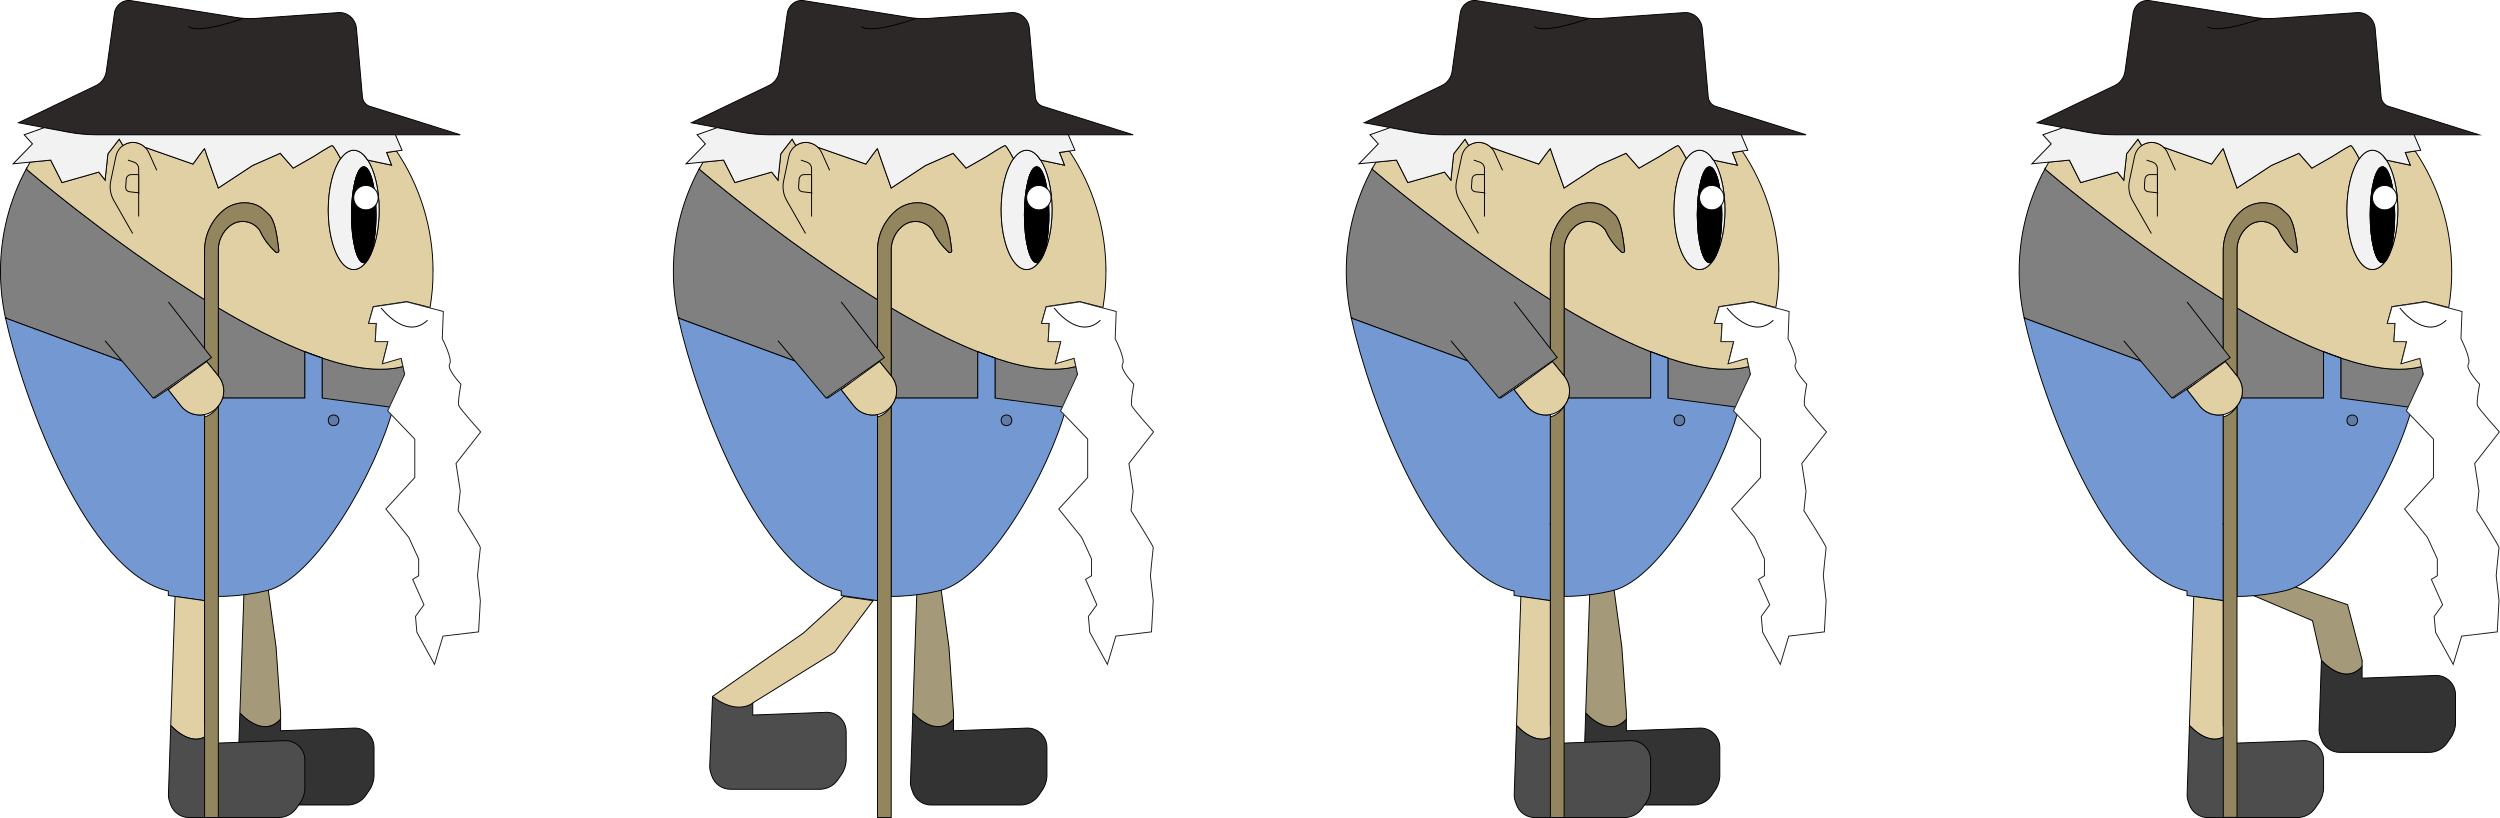 <?xml version="1.0" encoding="UTF-8"?>
<svg id="Calque_2" xmlns="http://www.w3.org/2000/svg" viewBox="0 0 2600.7 851">
  <defs>
    <style>
      .cls-1 {
        fill: #93855d;
      }

      .cls-1, .cls-2, .cls-3, .cls-4, .cls-5, .cls-6, .cls-7, .cls-8, .cls-9, .cls-10, .cls-11, .cls-12, .cls-13, .cls-14 {
        stroke-miterlimit: 10;
      }

      .cls-1, .cls-2, .cls-3, .cls-4, .cls-5, .cls-6, .cls-7, .cls-8, .cls-9, .cls-10, .cls-12, .cls-13, .cls-14 {
        stroke: #000;
      }

      .cls-2 {
        fill: none;
      }

      .cls-3 {
        fill: gray;
      }

      .cls-4 {
        fill: #333;
      }

      .cls-5, .cls-11 {
        fill: #fff;
      }

      .cls-6 {
        fill: #a49a79;
      }

      .cls-7 {
        fill: #2d2828;
      }

      .cls-9 {
        fill: #7498d1;
      }

      .cls-10 {
        fill: #e0d0a3;
      }

      .cls-11 {
        stroke: #1d1d1b;
      }

      .cls-12 {
        fill: #f2f2f2;
      }

      .cls-13 {
        fill: #607ba6;
      }

      .cls-14 {
        fill: #4d4d4d;
      }
    </style>
  </defs>
  <g id="personnages">
    <g id="berger">
      <g id="berger_évolué_marche">
        <g>
          <g>
            <path class="cls-3" d="M335.12,414.1v-41.66c8.2,2.77,16.24,5.1,24,6.92,1.28.3,2.57.61,3.85.88,1.82.41,3.65.78,5.44,1.11,1.22.2,2.46.44,3.68.64,1.49.24,2.97.47,4.42.68,1.49.2,2.94.41,4.39.57,10.03,1.11,19.51,1.18,28.26,0,.81-.1,1.65-.24,2.46-.37,1.15-.17,2.26-.37,3.38-.64.74-.13,1.33-.26,2.07-.46.68-.13,1.54-.35,2.22-.55l1.69,7.8-2.88,9.65c-5.66,15.44-5.03,17.09-10.45,28.48"/>
            <path class="cls-4" d="M389.09,777.5v28.97c0,5.51-1.67,10.89-4.79,15.44l-3.84,5.6c-4.27,6.21-11.32,9.92-18.85,9.92h-92.93c-8.74,0-16.51-5.55-19.34-13.82l-1.08-3.16c-.81-2.35-1.18-4.83-1.09-7.31l2.4-71.64c0,.09,23.69,27.49,42.33,6.46v12.24l76.37-2.77c2.89-.1,5.77.42,8.45,1.53h0c7.49,3.12,12.37,10.43,12.37,18.55Z"/>
            <path class="cls-3" d="M317.15,365.82v48.28h-85.52c.71-2.36,1.08-4.79,1.08-7.26,0-5.44-1.79-10.94-5.5-15.56l-.1-.13v-70.87c15.13,8.98,30.39,17.49,45.48,25.19,3.78,1.92,7.53,3.78,11.28,5.6.34.17.68.34,1.01.51,1.55.74,3.07,1.45,4.63,2.19,3.34,1.59,6.69,3.11,9.99,4.59.37.2.78.37,1.15.51,1.65.74,3.31,1.45,4.93,2.16,2.06.88,4.09,1.76,6.11,2.57,1.82.78,3.65,1.52,5.47,2.23Z"/>
            <path class="cls-3" d="M212.83,311.63v53.45l-38.42-47.54-62.8,37.51-.34.2,17.86,21.1L5.73,330.91v-.1c-3.44-15.6-5.23-31.8-5.23-48.45,0-38.56,9.69-74.85,26.77-106.55.24.17.47.41.81.68,2.19,1.89,6.75,5.74,13.23,11.07,1.15.91,2.33,1.92,3.61,2.97,3.41,2.77,7.23,5.87,11.45,9.28,2.03,1.62,4.15,3.31,6.38,5.1,2.6,2.06,5.33,4.22,8.17,6.45.95.74,1.89,1.49,2.87,2.26,1.59,1.28,3.24,2.57,4.9,3.85,7.93,6.14,16.58,12.8,25.79,19.72,1.45,1.08,2.94,2.19,4.42,3.31,2.97,2.19,6.01,4.46,9.08,6.72,1.86,1.35,3.71,2.73,5.6,4.12,11.72,8.54,24.14,17.35,37,26.2,2.3,1.59,4.63,3.17,6.95,4.76,12.19,8.27,24.78,16.51,37.58,24.54,1.86,1.18,3.71,2.33,5.57,3.48.71.44,1.42.88,2.13,1.32Z"/>
            <path class="cls-9" d="M212.83,431.23v193.64l-30.7-4.39-6.4-.92-.63-.09v-4.62C90.68,595.51,24.36,415.57,5.72,330.9c0,0,5.69,2.1,14.73,5.43.95.37,1.92.72,2.96,1.09.52.2,1.03.4,1.55.57,1.06.4,2.15.8,3.27,1.21,4.48,1.64,9.42,3.48,14.68,5.4.78.29,1.55.57,2.35.86.78.29,1.58.6,2.38.92,1.61.57,3.22,1.18,4.88,1.78,1.64.6,3.3,1.21,4.94,1.81,1.69.66,3.36,1.26,5.08,1.87,1.69.63,3.36,1.29,5.08,1.9,4.25,1.58,8.5,3.13,12.78,4.68,1.67.66,3.33,1.26,5.03,1.87,1.64.63,3.3,1.23,4.97,1.81,1.61.63,3.27,1.23,4.85,1.81.8.29,1.58.6,2.36.86,1.98.75,3.91,1.44,5.8,2.13.95.34,1.9.69,2.81,1.03s1.81.69,2.7,1.01c.72.26,1.41.55,2.1.78,1.38.52,2.73,1.01,4.05,1.49.57.2,1.12.4,1.69.6.55.23,1.09.4,1.64.6,1.06.4,2.1.78,3.1,1.15,1.49.55,2.9,1.06,4.22,1.55.32.11.69.26,1.01.37.09,0,.14.03.2.06l.06.03c.55.2,2.13.78,2.13.78l31.31,36.99.63.78,24.9-16.8-10.89,8.01,13.15,16.86c5.97,7.64,15.62,10.89,24.59,9.05Z"/>
            <path class="cls-10" d="M382.48,166.49l-3.24-4.32c1.11,1.25,2.23,2.7,3.24,4.32Z"/>
            <path class="cls-10" d="M450.51,282.36c0,12.8-1.08,25.29-3.14,37.51l-24.27-6.14-34.77,5.2-4.86,17.22h8.04l-1.15,18.97h13.2l-5.74,22.99,19.55-5.67,1.92,8.78c-.68.2-1.38.37-2.06.51-.74.2-1.49.37-2.23.51-1.11.27-2.23.47-3.38.64-.81.13-1.65.27-2.46.37-8.74,1.18-18.23,1.11-28.26,0-1.45-.17-2.9-.37-4.39-.57-1.45-.2-2.94-.44-4.42-.68-1.22-.2-2.46-.44-3.68-.64-1.79-.34-3.61-.71-5.44-1.11-1.28-.27-2.57-.57-3.85-.88-7.77-1.82-15.8-4.15-24-6.92-5.77-1.96-11.65-4.12-17.62-6.48l-.34-.13c-1.82-.71-3.65-1.45-5.47-2.23-2.03-.81-4.05-1.69-6.11-2.57-1.62-.71-3.27-1.42-4.93-2.16-.37-.14-.78-.3-1.15-.51-3.31-1.49-6.65-3-9.99-4.59-1.55-.74-3.07-1.45-4.63-2.19-.34-.17-.68-.34-1.01-.51-3.75-1.82-7.5-3.68-11.28-5.6-15.09-7.7-30.35-16.21-45.48-25.19v-60.4c0-4.69,1.01-9.22,2.97-13.37,1.89-4.15,4.73-7.9,8.31-10.94,4.15-3.51,9.15-5.23,14.08-5.23,6.48,0,12.86,2.9,17.22,8.47.37.47.71,1.01.95,1.59.2.41.37.81.54,1.15,3.82,7.83,9.22,14.82,15.67,20.7,1.32,1.22,3.41.13,3.21-1.65l-.78-6.08c-1.18-9.49-2.8-20.39-7.06-28.12-.74-1.32-1.76-2.46-2.84-3.48l-4.36-4.05c-3-2.84-6.52-5.1-10.43-6.31-3.34-1.05-6.82-1.55-10.26-1.55-8.04,0-16,2.8-22.42,8.27-12.09,10.43-19.08,25.59-19.08,41.56v50.81c-.71-.44-1.42-.88-2.13-1.32-1.86-1.15-3.71-2.3-5.57-3.48-12.8-8.04-25.39-16.27-37.58-24.54-2.33-1.59-4.66-3.17-6.95-4.76-12.86-8.85-25.29-17.66-37-26.2-1.89-1.38-3.75-2.77-5.6-4.12-3.07-2.26-6.11-4.52-9.08-6.72-1.49-1.11-2.97-2.23-4.42-3.31-9.22-6.92-17.86-13.57-25.79-19.72-1.65-1.32-3.31-2.6-4.9-3.85-.98-.78-1.92-1.52-2.87-2.26-2.84-2.23-5.57-4.39-8.17-6.45-2.23-1.79-4.36-3.48-6.38-5.1-4.22-3.41-8.04-6.52-11.45-9.28-1.28-1.05-2.46-2.06-3.61-2.97-6.48-5.33-11.04-9.18-13.23-11.07-.34-.27-.57-.51-.81-.68.07-.07.1-.13.13-.2.1-.2.24-.41.34-.61.03-.07.03-.1.07-.13,1.15-2.13,2.33-4.19,3.54-6.25l21.37-2.09,11.78,23.36,38.22-10.91,6.55,8.34,2.94-27.31,11.78-15.23,3.92,6.62c2.09-1.49,4.52-2.5,7.16-3,1.25-.24,2.5-.3,3.71-.27h.07c.57,0,1.11.03,1.69.14.54.07,1.08.17,1.62.27,1.55.34,3.07.91,4.49,1.65.44.24.91.47,1.32.78,1.01.64,1.99,1.42,2.87,2.26h.03l49.83,17.42s12.19-16.95,12.12-16.07c0,1.05,14.28,40.95,14.28,40.95l35.65-23.43,28.73-12.66,13.5,15.43,21-11.99s17.79-11.48,19.51-11.48,8.88,13.67,8.88,13.67c-7.73,10.84-12.9,30.66-12.9,53.28,0,34.27,11.85,62.05,26.47,62.05,4.86,0,9.42-3.07,13.34-8.44-.95.88-1.89,1.32-2.9,1.32-7.02,0-12.73-22.32-12.73-49.83s5.71-49.87,12.73-49.87c.24,0,.47.03.68.07.2.03.44.1.61.2.2.07.41.17.61.27.24.14.44.3.68.47.2.17.44.37.64.61.27.24.51.54.74.84.27.34.51.68.74,1.08.27.37.51.78.71,1.22.24.41.44.81.64,1.25.95,1.99,1.82,4.42,2.57,7.23.2.68.37,1.38.54,2.09.51,2.06.98,4.29,1.38,6.65.03.13.07.3.07.44.24,1.18.41,2.43.57,3.68.07.47.13.95.2,1.45.51,3.78.84,7.87,1.08,12.12,0,.17.03.34.03.51.07,1.45.13,2.9.17,4.39.03,1.76.07,3.51.07,5.3,0,17.46-2.3,32.78-5.77,41.7,5.57-11.38,9.08-28.12,9.08-46.79,0-21.68-4.73-40.75-11.92-51.82l24.78,5.27-5.17-13.2,10.33-1.49c24.04,35.82,38.05,78.9,38.05,125.26Z"/>
            <path class="cls-14" d="M213.35,545.08c-.17.06-.34.09-.52.11v-.03c.17,0,.34-.03.52-.09Z"/>
            <path class="cls-10" d="M28.05,174.96c-.03.07-.07.14-.13.2-.37-.34-.61-.54-.71-.61l.84.41Z"/>
            <path class="cls-1" d="M213.35,545.08c-.17.06-.34.09-.52.11v-.03c.17,0,.34-.03.52-.09Z"/>
            <path class="cls-1" d="M213.35,545.08c-.17.06-.34.09-.52.11v-.03c.17,0,.34-.03.52-.09Z"/>
            <path class="cls-1" d="M290.04,260.58c.2,1.79-1.89,2.87-3.21,1.65-6.45-5.87-11.85-12.86-15.67-20.7-.17-.34-.34-.74-.54-1.15-.24-.57-.57-1.11-.95-1.59-4.36-5.57-10.74-8.47-17.22-8.47-4.93,0-9.93,1.72-14.08,5.23-3.58,3.04-6.41,6.79-8.31,10.94-1.96,4.15-2.97,8.68-2.97,13.37v131.27l-9.52-11.82-2.63-3.28-2.13,1.55v-1.49l5.6-4.12-5.6-6.92v-104.26c0-15.97,6.99-31.13,19.08-41.56,6.41-5.47,14.38-8.27,22.42-8.27,3.44,0,6.92.51,10.26,1.55,3.92,1.22,7.43,3.48,10.43,6.31l4.36,4.05c1.08,1.01,2.09,2.16,2.84,3.48,4.25,7.73,5.87,18.64,7.06,28.12l.78,6.08Z"/>
            <path class="cls-10" d="M232.71,406.84c0,2.47-.37,4.88-1.06,7.27-.92,3.04-2.44,5.89-4.54,8.44-1.44,1.81-3.19,3.42-5.2,4.83-2.84,1.92-5.92,3.19-9.08,3.85-8.96,1.84-18.61-1.41-24.59-9.05l-13.15-16.86,10.89-8.01,26.22-19.24.63-.46,2.13-1.55,2.64,3.27,9.51,11.8.11.14c3.7,4.62,5.49,10.14,5.49,15.57Z"/>
            <path class="cls-12" d="M385.35,265.14c3.48-8.91,5.77-24.24,5.77-41.7,0-27.55-5.71-49.87-12.73-49.87s-12.73,22.32-12.73,49.87,5.71,49.83,12.73,49.83c1.01,0,1.96-.44,2.9-1.32-3.92,5.37-8.47,8.44-13.34,8.44-14.62,0-26.47-27.79-26.47-62.05,0-22.62,5.17-42.44,12.9-53.28,3.58-5.03,7.73-8.14,12.19-8.71h.03c.44-.03.88-.07,1.35-.07,4.02,0,7.87,2.09,11.28,5.87l3.24,4.32.03.03c7.19,11.07,11.92,30.15,11.92,51.82,0,18.67-3.51,35.42-9.08,46.79Z"/>
            <path class="cls-12" d="M382.48,166.49l-3.24-4.32c1.11,1.25,2.23,2.7,3.24,4.32Z"/>
            <path class="cls-12" d="M391.13,223.45c0,17.46-2.3,32.78-5.77,41.7,0,.03,0,.07-.03.07-1.25,2.53-2.57,4.83-4.02,6.75-.95.88-1.89,1.32-2.9,1.32-7.02,0-12.73-22.32-12.73-49.83s5.71-49.87,12.73-49.87,12.73,22.32,12.73,49.87Z"/>
            <path class="cls-8" d="M391.13,223.45c0,17.46-2.3,32.78-5.77,41.7,0,.03,0,.07-.03.07-1.22,3.11-2.57,5.44-4.02,6.75-.95.88-1.89,1.32-2.9,1.32-7.02,0-12.73-22.32-12.73-49.83s5.71-49.87,12.73-49.87,12.73,22.32,12.73,49.87Z"/>
            <circle class="cls-5" cx="380.69" cy="205.62" r="12.73"/>
            <path class="cls-6" d="M291.9,741.49v6.46c-18.64,21.02-42.33-6.38-42.33-6.46l4.51-134.1h24.15l8.97,65.82,4.71,68.28Z"/>
            <path class="cls-7" d="M478.84,140.19H100.6c-10.13,0-20.26-.95-30.25-2.84l-14.48-2.73-9.82-1.86-26.91-5.06,80.86-38.76c5.71-2.73,9.69-8.27,10.6-14.69l8.44-60.47c1.22-8.54,8.91-14.42,17.12-13.1l110.23,17.59c2.23.37,4.46.64,6.72.81,4.32.34,8.71.37,13.03.07l85.92-6.04c9.55-.68,17.89,6.69,18.74,16.54l6.21,71.14c.41,4.59,3.44,8.51,7.73,9.82l94.09,29.58Z"/>
            <path class="cls-2" d="M253.24,19.06s-45.27,16.75-57.28,8.65"/>
            <path class="cls-10" d="M138.01,242.93l-19.68-34.5c-3.44-6.08-4.59-13.23-3.14-20.09l5.44-25.9c.78-3.58,2.57-6.75,5.1-9.22.68-.68,1.42-1.28,2.19-1.82,2.09-1.49,4.52-2.5,7.16-3,1.25-.24,2.5-.3,3.71-.27h.07c.57,0,1.11.03,1.69.14.54.07,1.08.17,1.62.27,1.55.34,3.07.91,4.49,1.65.44.24.91.47,1.32.78,1.01.64,1.99,1.42,2.87,2.26h.03c1.59,1.55,2.94,3.41,3.88,5.54l8.31,18.43"/>
            <path class="cls-10" d="M133.11,166.52l6.31,2.16c2.9.99,4.84,3.71,4.84,6.78v49.77"/>
            <path class="cls-10" d="M144.26,200.57l-9.49-1.09c-2.41-.28-4.17-2.4-4.01-4.82l.55-8.19c.18-2.72,2.44-4.83,5.16-4.83h7.78v18.92Z"/>
            <polygon class="cls-9" points="5.63 330 6.37 330.17 6.37 330.27 5.63 330"/>
            <path class="cls-9" d="M409.14,423.9v.06c-18.01,67.41-81.34,178.56-131.43,190.39-.2.09-.43.14-.63.17-13.38,3.19-27.17,5.11-41.33,5.72-.2,0-.43.03-.63.03-2.64.14-5.34.2-8.01.2v-197.92c2.1-2.56,3.62-5.4,4.54-8.44h85.5v-48.28l.34.11c5.97,2.38,11.86,4.54,17.63,6.49v41.67l74.01,9.79Z"/>
            <path class="cls-9" d="M335.12,372.4v.03c-5.77-1.96-11.65-4.12-17.62-6.48l17.62,6.45Z"/>
            <polyline class="cls-3" points="109.28 354.43 159.33 414.1 219.97 371.96 175.08 314.03"/>
            <path class="cls-2" d="M445.42,332.46c-.2.2-.44.44-.64.61"/>
            <path class="cls-12" d="M412.46,157.1l-10.33,1.49,5.17,13.2-24.78-5.27-.03-.03c-1.01-1.62-2.13-3.07-3.24-4.32-3.41-3.78-7.26-5.87-11.28-5.87-.47,0-.91.03-1.35.07h-.03c-4.46.57-8.61,3.68-12.19,8.71,0,0-7.16-13.67-8.88-13.67s-19.51,11.48-19.51,11.48l-21,11.99-13.5-15.43-28.73,12.66-35.65,23.43s-14.28-39.91-14.28-40.95c.07-.88-12.12,16.07-12.12,16.07l-49.83-17.42h-.03c-.88-.84-1.86-1.62-2.87-2.26-.41-.3-.88-.54-1.32-.78-1.42-.74-2.94-1.32-4.49-1.65-.54-.14-1.08-.24-1.62-.27-.57-.1-1.11-.14-1.69-.14h-.07c-1.22-.07-2.46.03-3.71.27-2.63.51-5.06,1.52-7.16,3l-3.92-6.62-11.78,15.23-2.94,27.31-6.55-8.34-38.22,10.91-11.78-23.36-21.37,2.09-17.69,1.76,20.09-20.7-8.61-9.49,20.9-7.43,9.82,1.86,14.48,2.73c9.99,1.89,20.12,2.84,30.25,2.84h310.71l6.89,16.1-5.74.81Z"/>
            <circle class="cls-13" cx="347.03" cy="437.26" r="5.53"/>
            <path class="cls-11" d="M423.1,314.03l-34.77,5.2-4.86,17.22h8.04l-1.15,18.97h13.2l-5.74,22.99,19.55-5.67,3.61,16.58-17.69,38.13,28.2,29.33v39.96l-30.07,32.77,23.85,29.56,10.25,22.37v17.46l-6.23,3.8,11.73,26.4-8.8,12.16,1.47,16.5,18.33,33.37,8.8-29.4,37.03-4.4,1.83-32.47-2.93-25.96s2.57-27.3,2.93-29.13-23.1-38.5-23.1-38.5l2.2-20.53-4.4-28.6,25.67-32.8s-21.27-23.66-22.73-27.33,2.2-22.37,2.2-22.37c0,0-15.03-15.78-11.73-20.9s-7.7-26.4-7.7-26.4l1.1-28.3-38.08-10.02Z"/>
            <path class="cls-10" d="M219.95,754.57v6.46c-18.64,21.02-42.33-6.38-42.33-6.46l4.51-134.1,30.7,4.39v129.7h7.12Z"/>
            <path class="cls-14" d="M317.14,790.57v28.97c0,5.51-1.67,10.89-4.79,15.44l-3.84,5.6c-4.27,6.21-11.32,9.92-18.85,9.92h-92.93c-8.74,0-16.51-5.55-19.34-13.82l-1.08-3.16c-.81-2.35-1.18-4.83-1.09-7.31l2.4-71.64c0,.09,23.69,27.49,42.33,6.46v12.24l76.37-2.77c2.89-.1,5.77.42,8.45,1.53h0c7.49,3.12,12.37,10.43,12.37,18.55Z"/>
            <path class="cls-2" d="M396.53,320.34s25.69,34.37,48.25,12.76"/>
            <path class="cls-1" d="M227.1,422.55v427.95h-14.27v-416.77c3.16-.85,6.23-2.48,9.08-4.96,2.01-1.81,3.76-3.89,5.2-6.22Z"/>
          </g>
          <g>
            <path class="cls-3" d="M1735.12,414.1v-41.66c8.2,2.77,16.24,5.1,24,6.92,1.28.3,2.57.61,3.85.88,1.82.41,3.65.78,5.44,1.11,1.22.2,2.46.44,3.68.64,1.49.24,2.97.47,4.42.68,1.49.2,2.94.41,4.39.57,10.03,1.11,19.51,1.18,28.26,0,.81-.1,1.65-.24,2.46-.37,1.15-.17,2.26-.37,3.38-.64.74-.13,1.33-.26,2.07-.46.68-.13,1.54-.35,2.22-.55l1.69,7.8-2.88,9.65c-5.66,15.44-5.03,17.09-10.45,28.48"/>
            <path class="cls-4" d="M1789.09,777.5v28.97c0,5.51-1.67,10.89-4.79,15.44l-3.84,5.6c-4.27,6.21-11.32,9.92-18.85,9.92h-92.93c-8.74,0-16.51-5.55-19.34-13.82l-1.08-3.16c-.81-2.35-1.18-4.83-1.09-7.31l2.4-71.64c0,.09,23.69,27.49,42.33,6.46v12.24l76.37-2.77c2.89-.1,5.77.42,8.45,1.53h0c7.49,3.12,12.37,10.43,12.37,18.55Z"/>
            <path class="cls-3" d="M1717.15,365.82v48.28h-85.52c.71-2.36,1.08-4.79,1.08-7.26,0-5.44-1.79-10.94-5.5-15.56l-.1-.13v-70.87c15.13,8.98,30.39,17.49,45.48,25.19,3.78,1.92,7.53,3.78,11.28,5.6.34.17.68.34,1.01.51,1.55.74,3.07,1.45,4.63,2.19,3.34,1.59,6.69,3.11,9.99,4.59.37.2.78.37,1.15.51,1.65.74,3.31,1.45,4.93,2.16,2.06.88,4.09,1.76,6.11,2.57,1.82.78,3.65,1.52,5.47,2.23Z"/>
            <path class="cls-3" d="M1612.83,311.63v53.45l-38.42-47.54-62.8,37.51-.34.2,17.86,21.1-123.4-45.44v-.1c-3.44-15.6-5.23-31.8-5.23-48.45,0-38.56,9.69-74.85,26.77-106.55.24.17.47.41.81.68,2.19,1.89,6.75,5.74,13.23,11.07,1.15.91,2.33,1.92,3.61,2.97,3.41,2.77,7.23,5.87,11.45,9.28,2.03,1.62,4.15,3.31,6.38,5.1,2.6,2.06,5.33,4.22,8.17,6.45.95.74,1.89,1.49,2.87,2.26,1.59,1.28,3.24,2.57,4.9,3.85,7.93,6.14,16.58,12.8,25.79,19.72,1.45,1.08,2.94,2.19,4.42,3.31,2.97,2.19,6.01,4.46,9.08,6.72,1.86,1.35,3.71,2.73,5.6,4.12,11.72,8.54,24.14,17.35,37,26.2,2.3,1.59,4.63,3.17,6.95,4.76,12.19,8.27,24.78,16.51,37.58,24.54,1.86,1.18,3.71,2.33,5.57,3.48.71.44,1.42.88,2.13,1.32Z"/>
            <path class="cls-9" d="M1612.83,431.23v193.64l-30.7-4.39-6.4-.92-.63-.09v-4.62c-84.41-19.33-150.73-199.27-169.37-283.93,0,0,5.69,2.1,14.73,5.43.95.37,1.92.72,2.96,1.09.52.2,1.03.4,1.55.57,1.06.4,2.15.8,3.27,1.21,4.48,1.64,9.42,3.48,14.68,5.4.78.29,1.55.57,2.35.86.78.29,1.58.6,2.38.92,1.61.57,3.22,1.18,4.88,1.78,1.64.6,3.3,1.21,4.94,1.81,1.69.66,3.36,1.26,5.08,1.87,1.69.63,3.36,1.29,5.08,1.9,4.25,1.58,8.5,3.13,12.78,4.68,1.67.66,3.33,1.26,5.03,1.87,1.64.63,3.3,1.23,4.97,1.81,1.61.63,3.27,1.23,4.85,1.81.8.29,1.58.6,2.36.86,1.98.75,3.91,1.44,5.8,2.13.95.34,1.9.69,2.81,1.03s1.81.69,2.7,1.01c.72.26,1.41.55,2.1.78,1.38.52,2.73,1.01,4.05,1.49.57.2,1.12.4,1.69.6.55.23,1.09.4,1.64.6,1.06.4,2.1.78,3.1,1.15,1.49.55,2.9,1.06,4.22,1.55.32.11.69.26,1.01.37.09,0,.14.03.2.06l.06.03c.55.2,2.13.78,2.13.78l31.31,36.99.63.78,24.9-16.8-10.89,8.01,13.15,16.86c5.97,7.64,15.62,10.89,24.59,9.05Z"/>
            <path class="cls-10" d="M1782.48,166.49l-3.24-4.32c1.11,1.25,2.23,2.7,3.24,4.32Z"/>
            <path class="cls-10" d="M1850.51,282.36c0,12.8-1.08,25.29-3.14,37.51l-24.27-6.14-34.77,5.2-4.86,17.22h8.04l-1.15,18.97h13.2l-5.74,22.99,19.55-5.67,1.92,8.78c-.68.2-1.38.37-2.06.51-.74.2-1.49.37-2.23.51-1.11.27-2.23.47-3.38.64-.81.13-1.65.27-2.46.37-8.74,1.18-18.23,1.11-28.26,0-1.45-.17-2.9-.37-4.39-.57-1.45-.2-2.94-.44-4.42-.68-1.22-.2-2.46-.44-3.68-.64-1.79-.34-3.61-.71-5.44-1.11-1.28-.27-2.57-.57-3.85-.88-7.77-1.82-15.8-4.15-24-6.92-5.77-1.96-11.65-4.12-17.62-6.48l-.34-.13c-1.82-.71-3.65-1.45-5.47-2.23-2.03-.81-4.05-1.69-6.11-2.57-1.62-.71-3.27-1.42-4.93-2.16-.37-.14-.78-.3-1.15-.51-3.31-1.49-6.65-3-9.99-4.59-1.55-.74-3.07-1.45-4.63-2.19-.34-.17-.68-.34-1.01-.51-3.75-1.82-7.5-3.68-11.28-5.6-15.09-7.7-30.35-16.21-45.48-25.19v-60.4c0-4.69,1.01-9.22,2.97-13.37,1.89-4.15,4.73-7.9,8.31-10.94,4.15-3.51,9.15-5.23,14.08-5.23,6.48,0,12.86,2.9,17.22,8.47.37.47.71,1.01.95,1.59.2.41.37.81.54,1.15,3.82,7.83,9.22,14.82,15.67,20.7,1.32,1.22,3.41.13,3.21-1.65l-.78-6.08c-1.18-9.49-2.8-20.39-7.06-28.12-.74-1.32-1.76-2.46-2.84-3.48l-4.36-4.05c-3-2.84-6.52-5.1-10.43-6.31-3.34-1.05-6.82-1.55-10.26-1.55-8.04,0-16,2.8-22.42,8.27-12.09,10.43-19.08,25.59-19.08,41.56v50.81c-.71-.44-1.42-.88-2.13-1.32-1.86-1.15-3.71-2.3-5.57-3.48-12.8-8.04-25.39-16.27-37.58-24.54-2.33-1.59-4.66-3.17-6.95-4.76-12.86-8.85-25.29-17.66-37-26.2-1.89-1.38-3.75-2.77-5.6-4.12-3.07-2.26-6.11-4.52-9.08-6.72-1.49-1.11-2.97-2.23-4.42-3.31-9.22-6.92-17.86-13.57-25.79-19.72-1.65-1.32-3.31-2.6-4.9-3.85-.98-.78-1.92-1.52-2.87-2.26-2.84-2.23-5.57-4.39-8.17-6.45-2.23-1.79-4.36-3.48-6.38-5.1-4.22-3.41-8.04-6.52-11.45-9.28-1.28-1.05-2.46-2.06-3.61-2.97-6.48-5.33-11.04-9.18-13.23-11.07-.34-.27-.57-.51-.81-.68.07-.07.1-.13.13-.2.1-.2.24-.41.34-.61.03-.07.03-.1.07-.13,1.15-2.13,2.33-4.19,3.54-6.25l21.37-2.09,11.78,23.36,38.22-10.91,6.55,8.34,2.94-27.31,11.78-15.23,3.92,6.62c2.09-1.49,4.52-2.5,7.16-3,1.25-.24,2.5-.3,3.71-.27h.07c.57,0,1.11.03,1.69.14.54.07,1.08.17,1.62.27,1.55.34,3.07.91,4.49,1.65.44.24.91.47,1.32.78,1.01.64,1.99,1.42,2.87,2.26h.03l49.83,17.42s12.19-16.95,12.12-16.07c0,1.05,14.28,40.95,14.28,40.95l35.65-23.43,28.73-12.66,13.5,15.43,21-11.99s17.79-11.48,19.51-11.48,8.88,13.67,8.88,13.67c-7.73,10.84-12.9,30.66-12.9,53.28,0,34.27,11.85,62.05,26.47,62.05,4.86,0,9.42-3.07,13.34-8.44-.95.88-1.89,1.32-2.9,1.32-7.02,0-12.73-22.32-12.73-49.83s5.71-49.87,12.73-49.87c.24,0,.47.03.68.07.2.03.44.1.61.2.2.07.41.17.61.27.24.14.44.3.68.47.2.17.44.37.64.61.27.24.51.54.74.84.27.34.51.68.74,1.08.27.37.51.78.71,1.22.24.41.44.81.64,1.25.95,1.99,1.82,4.42,2.57,7.23.2.68.37,1.38.54,2.09.51,2.06.98,4.29,1.38,6.65.03.13.07.3.07.44.24,1.18.41,2.43.57,3.68.07.47.13.95.2,1.45.51,3.78.84,7.87,1.08,12.12,0,.17.03.34.03.51.07,1.45.13,2.9.17,4.39.03,1.76.07,3.51.07,5.3,0,17.46-2.3,32.78-5.77,41.7,5.57-11.38,9.08-28.12,9.08-46.79,0-21.68-4.73-40.75-11.92-51.82l24.78,5.27-5.17-13.2,10.33-1.49c24.04,35.82,38.05,78.9,38.05,125.26Z"/>
            <path class="cls-14" d="M1613.35,545.08c-.17.06-.34.09-.52.11v-.03c.17,0,.34-.03.52-.09Z"/>
            <path class="cls-10" d="M1428.05,174.96c-.03.07-.07.14-.13.2-.37-.34-.61-.54-.71-.61l.84.41Z"/>
            <path class="cls-1" d="M1613.35,545.08c-.17.06-.34.09-.52.11v-.03c.17,0,.34-.03.52-.09Z"/>
            <path class="cls-1" d="M1613.35,545.08c-.17.06-.34.09-.52.11v-.03c.17,0,.34-.03.52-.09Z"/>
            <path class="cls-1" d="M1690.04,260.58c.2,1.79-1.89,2.87-3.21,1.65-6.45-5.87-11.85-12.86-15.67-20.7-.17-.34-.34-.74-.54-1.15-.24-.57-.57-1.11-.95-1.59-4.36-5.57-10.74-8.47-17.22-8.47-4.93,0-9.93,1.72-14.08,5.23-3.58,3.04-6.41,6.79-8.31,10.94-1.96,4.15-2.97,8.68-2.97,13.37v131.27l-9.52-11.82-2.63-3.28-2.13,1.55v-1.49l5.6-4.12-5.6-6.92v-104.26c0-15.97,6.99-31.13,19.08-41.56,6.41-5.47,14.38-8.27,22.42-8.27,3.44,0,6.92.51,10.26,1.55,3.92,1.22,7.43,3.48,10.43,6.31l4.36,4.05c1.08,1.01,2.09,2.16,2.84,3.48,4.25,7.73,5.87,18.64,7.06,28.12l.78,6.08Z"/>
            <path class="cls-10" d="M1632.71,406.84c0,2.47-.37,4.88-1.06,7.27-.92,3.04-2.44,5.89-4.54,8.44-1.44,1.81-3.19,3.42-5.2,4.83-2.84,1.92-5.92,3.19-9.08,3.85-8.96,1.84-18.61-1.41-24.59-9.05l-13.15-16.86,10.89-8.01,26.22-19.24.63-.46,2.13-1.55,2.64,3.27,9.51,11.8.11.14c3.7,4.62,5.49,10.14,5.49,15.57Z"/>
            <path class="cls-12" d="M1785.35,265.14c3.48-8.91,5.77-24.24,5.77-41.7,0-27.55-5.71-49.87-12.73-49.87s-12.73,22.32-12.73,49.87,5.71,49.83,12.73,49.83c1.01,0,1.96-.44,2.9-1.32-3.92,5.37-8.47,8.44-13.34,8.44-14.62,0-26.47-27.79-26.47-62.05,0-22.62,5.17-42.44,12.9-53.28,3.58-5.03,7.73-8.14,12.19-8.71h.03c.44-.03.88-.07,1.35-.07,4.02,0,7.87,2.09,11.28,5.87l3.24,4.32.03.03c7.19,11.07,11.92,30.15,11.92,51.82,0,18.67-3.51,35.42-9.08,46.79Z"/>
            <path class="cls-12" d="M1782.48,166.49l-3.24-4.32c1.11,1.25,2.23,2.7,3.24,4.32Z"/>
            <path class="cls-12" d="M1791.13,223.45c0,17.46-2.3,32.78-5.77,41.7,0,.03,0,.07-.03.07-1.25,2.53-2.57,4.83-4.02,6.75-.95.88-1.89,1.32-2.9,1.32-7.02,0-12.73-22.32-12.73-49.83s5.71-49.87,12.73-49.87,12.73,22.32,12.73,49.87Z"/>
            <path class="cls-8" d="M1791.13,223.45c0,17.46-2.3,32.78-5.77,41.7,0,.03,0,.07-.03.07-1.22,3.11-2.57,5.44-4.02,6.75-.95.88-1.89,1.32-2.9,1.32-7.02,0-12.73-22.32-12.73-49.83s5.71-49.87,12.73-49.87,12.73,22.32,12.73,49.87Z"/>
            <circle class="cls-5" cx="1780.69" cy="205.62" r="12.73"/>
            <path class="cls-6" d="M1691.9,741.49v6.46c-18.64,21.02-42.33-6.38-42.33-6.46l4.51-134.1h24.15l8.97,65.82,4.71,68.28Z"/>
            <path class="cls-7" d="M1878.84,140.19h-378.24c-10.13,0-20.26-.95-30.25-2.84l-14.48-2.73-9.82-1.86-26.91-5.06,80.86-38.76c5.71-2.73,9.69-8.27,10.6-14.69l8.44-60.47c1.22-8.54,8.91-14.42,17.12-13.1l110.23,17.59c2.23.37,4.46.64,6.72.81,4.32.34,8.71.37,13.03.07l85.92-6.04c9.55-.68,17.89,6.69,18.74,16.54l6.21,71.14c.41,4.59,3.44,8.51,7.73,9.82l94.09,29.58Z"/>
            <path class="cls-2" d="M1653.24,19.06s-45.27,16.75-57.28,8.65"/>
            <path class="cls-10" d="M1538.01,242.93l-19.68-34.5c-3.44-6.08-4.59-13.23-3.14-20.09l5.44-25.9c.78-3.58,2.57-6.75,5.1-9.22.68-.68,1.42-1.28,2.19-1.82,2.09-1.49,4.52-2.5,7.16-3,1.25-.24,2.5-.3,3.71-.27h.07c.57,0,1.11.03,1.69.14.54.07,1.08.17,1.62.27,1.55.34,3.07.91,4.49,1.65.44.24.91.47,1.32.78,1.01.64,1.99,1.42,2.87,2.26h.03c1.59,1.55,2.94,3.41,3.88,5.54l8.31,18.43"/>
            <path class="cls-10" d="M1533.11,166.52l6.31,2.16c2.9.99,4.84,3.71,4.84,6.78v49.77"/>
            <path class="cls-10" d="M1544.26,200.57l-9.49-1.09c-2.41-.28-4.17-2.4-4.01-4.82l.55-8.19c.18-2.72,2.44-4.83,5.16-4.83h7.78v18.92Z"/>
            <polygon class="cls-9" points="1405.63 330 1406.37 330.17 1406.37 330.27 1405.63 330"/>
            <path class="cls-9" d="M1809.14,423.9v.06c-18.01,67.41-81.34,178.56-131.43,190.39-.2.09-.43.14-.63.17-13.38,3.19-27.17,5.11-41.33,5.72-.2,0-.43.03-.63.03-2.64.14-5.34.2-8.01.2v-197.92c2.1-2.56,3.62-5.4,4.54-8.44h85.5v-48.28l.34.11c5.97,2.38,11.86,4.54,17.63,6.49v41.67l74.01,9.79Z"/>
            <path class="cls-9" d="M1735.12,372.4v.03c-5.77-1.96-11.65-4.12-17.62-6.48l17.62,6.45Z"/>
            <polyline class="cls-3" points="1509.28 354.43 1559.33 414.1 1619.97 371.96 1575.08 314.03"/>
            <path class="cls-2" d="M1845.42,332.46c-.2.2-.44.44-.64.61"/>
            <path class="cls-12" d="M1812.46,157.1l-10.33,1.49,5.17,13.2-24.78-5.27-.03-.03c-1.01-1.62-2.13-3.07-3.24-4.32-3.41-3.78-7.26-5.87-11.28-5.87-.47,0-.91.03-1.35.07h-.03c-4.46.57-8.61,3.68-12.19,8.71,0,0-7.16-13.67-8.88-13.67s-19.51,11.48-19.51,11.48l-21,11.99-13.5-15.43-28.73,12.66-35.65,23.43s-14.28-39.91-14.28-40.95c.07-.88-12.12,16.07-12.12,16.07l-49.83-17.42h-.03c-.88-.84-1.86-1.62-2.87-2.26-.41-.3-.88-.54-1.32-.78-1.42-.74-2.94-1.32-4.49-1.65-.54-.14-1.08-.24-1.62-.27-.57-.1-1.11-.14-1.69-.14h-.07c-1.22-.07-2.46.03-3.71.27-2.63.51-5.06,1.52-7.16,3l-3.92-6.62-11.78,15.23-2.94,27.31-6.55-8.34-38.22,10.91-11.78-23.36-21.37,2.09-17.69,1.76,20.09-20.7-8.61-9.49,20.9-7.43,9.82,1.86,14.48,2.73c9.99,1.89,20.12,2.84,30.25,2.84h310.71l6.89,16.1-5.74.81Z"/>
            <circle class="cls-13" cx="1747.03" cy="437.26" r="5.53"/>
            <path class="cls-11" d="M1823.1,314.03l-34.77,5.2-4.86,17.22h8.04l-1.15,18.97h13.2l-5.74,22.99,19.55-5.67,3.61,16.58-17.69,38.13,28.2,29.33v39.96l-30.07,32.77,23.85,29.56,10.25,22.37v17.46l-6.23,3.8,11.73,26.4-8.8,12.16,1.47,16.5,18.33,33.37,8.8-29.4,37.03-4.4,1.83-32.47-2.93-25.96s2.57-27.3,2.93-29.13-23.1-38.5-23.1-38.5l2.2-20.53-4.4-28.6,25.67-32.8s-21.27-23.66-22.73-27.33,2.2-22.37,2.2-22.37c0,0-15.03-15.78-11.73-20.9s-7.7-26.4-7.7-26.4l1.1-28.3-38.08-10.02Z"/>
            <path class="cls-10" d="M1619.95,754.57v6.46c-18.64,21.02-42.33-6.38-42.33-6.46l4.51-134.1,30.7,4.39v129.7h7.12Z"/>
            <path class="cls-14" d="M1717.14,790.57v28.97c0,5.51-1.67,10.89-4.79,15.44l-3.84,5.6c-4.27,6.21-11.32,9.92-18.85,9.92h-92.93c-8.74,0-16.51-5.55-19.34-13.82l-1.08-3.16c-.81-2.35-1.18-4.83-1.09-7.31l2.4-71.64c0,.09,23.69,27.49,42.33,6.46v12.24l76.37-2.77c2.89-.1,5.77.42,8.45,1.53h0c7.49,3.12,12.37,10.43,12.37,18.55Z"/>
            <path class="cls-2" d="M1796.53,320.34s25.69,34.37,48.25,12.76"/>
            <path class="cls-1" d="M1627.1,422.55v427.95h-14.27v-416.77c3.16-.85,6.23-2.48,9.08-4.96,2.01-1.81,3.76-3.89,5.2-6.22Z"/>
          </g>
          <g>
            <path class="cls-4" d="M2554.43,722.75v28.97c0,5.51-1.67,10.89-4.79,15.44l-3.84,5.6c-4.27,6.21-11.32,9.92-18.85,9.92h-92.93c-8.74,0-16.51-5.55-19.34-13.82l-1.08-3.16c-.81-2.35-1.18-4.83-1.09-7.31l2.4-71.64c0,.09,23.69,27.49,42.33,6.46v12.24l76.37-2.77c2.89-.1,5.77.42,8.45,1.53h0c7.49,3.12,12.37,10.43,12.37,18.55Z"/>
            <path class="cls-3" d="M2435.12,414.1v-41.66c8.2,2.77,16.24,5.1,24,6.92,1.28.3,2.57.61,3.85.88,1.82.41,3.65.78,5.44,1.11,1.22.2,2.46.44,3.68.64,1.49.24,2.97.47,4.42.68,1.49.2,2.94.41,4.39.57,10.03,1.11,19.51,1.18,28.26,0,.81-.1,1.65-.24,2.46-.37,1.15-.17,2.26-.37,3.38-.64.74-.13,1.33-.26,2.07-.46.68-.13,1.54-.35,2.22-.55l1.69,7.8-2.88,9.65c-5.66,15.44-5.03,17.09-10.45,28.48"/>
            <path class="cls-3" d="M2417.15,365.82v48.28h-85.52c.71-2.36,1.08-4.79,1.08-7.26,0-5.44-1.79-10.94-5.5-15.56l-.1-.13v-70.87c15.13,8.98,30.39,17.49,45.48,25.19,3.78,1.92,7.53,3.78,11.28,5.6.34.17.68.34,1.01.51,1.55.74,3.07,1.45,4.63,2.19,3.34,1.59,6.69,3.11,9.99,4.59.37.2.78.37,1.15.51,1.65.74,3.31,1.45,4.93,2.16,2.06.88,4.09,1.76,6.11,2.57,1.82.78,3.65,1.52,5.47,2.23Z"/>
            <path class="cls-3" d="M2312.83,311.64v53.45l-38.42-47.54-62.8,37.51-.34.2,17.86,21.1-123.4-45.44v-.1c-3.44-15.6-5.23-31.8-5.23-48.45,0-38.56,9.69-74.85,26.77-106.55.24.17.47.41.81.68,2.19,1.89,6.75,5.74,13.23,11.07,1.15.91,2.33,1.92,3.61,2.97,3.41,2.77,7.23,5.87,11.45,9.28,2.03,1.62,4.15,3.31,6.38,5.1,2.6,2.06,5.33,4.22,8.17,6.45.95.74,1.89,1.49,2.87,2.26,1.59,1.28,3.24,2.57,4.9,3.85,7.93,6.14,16.58,12.8,25.79,19.72,1.45,1.08,2.94,2.19,4.42,3.31,2.97,2.19,6.01,4.46,9.08,6.72,1.86,1.35,3.71,2.73,5.6,4.12,11.72,8.54,24.14,17.35,37,26.2,2.3,1.59,4.63,3.17,6.96,4.76,12.19,8.27,24.78,16.51,37.58,24.55,1.86,1.18,3.71,2.33,5.57,3.48.71.44,1.42.88,2.13,1.32Z"/>
            <path class="cls-9" d="M2312.83,431.23v193.64l-30.7-4.39-6.4-.92-.63-.09v-4.62c-84.41-19.33-150.73-199.27-169.37-283.94,0,0,5.69,2.1,14.73,5.43.95.37,1.92.72,2.96,1.09.52.2,1.03.4,1.55.57,1.06.4,2.15.8,3.27,1.21,4.48,1.64,9.42,3.48,14.68,5.4.78.29,1.55.57,2.35.86.78.29,1.58.6,2.38.92,1.61.57,3.22,1.18,4.88,1.78,1.64.6,3.3,1.21,4.94,1.81,1.69.66,3.36,1.26,5.08,1.87,1.69.63,3.36,1.29,5.08,1.9,4.25,1.58,8.5,3.13,12.78,4.68,1.67.66,3.33,1.26,5.03,1.87,1.64.63,3.3,1.23,4.97,1.81,1.61.63,3.27,1.23,4.85,1.81.8.29,1.58.6,2.36.86,1.98.75,3.91,1.44,5.8,2.13.95.34,1.9.69,2.81,1.03s1.81.69,2.7,1.01c.72.26,1.41.55,2.1.78,1.38.52,2.73,1.01,4.05,1.49.57.2,1.12.4,1.69.6.55.23,1.09.4,1.64.6,1.06.4,2.1.78,3.1,1.15,1.49.55,2.9,1.06,4.22,1.55.32.11.69.26,1.01.37.09,0,.14.03.2.06l.06.03c.55.2,2.13.78,2.13.78l31.31,36.99.63.78,24.9-16.8-10.89,8.01,13.15,16.86c5.97,7.64,15.62,10.89,24.59,9.05Z"/>
            <path class="cls-10" d="M2482.48,166.49l-3.24-4.32c1.11,1.25,2.23,2.7,3.24,4.32Z"/>
            <path class="cls-10" d="M2550.52,282.36c0,12.8-1.08,25.29-3.14,37.51l-24.28-6.14-34.78,5.2-4.86,17.22h8.04l-1.15,18.97h13.2l-5.74,22.99,19.55-5.67,1.92,8.78c-.68.2-1.38.37-2.06.51-.74.2-1.49.37-2.23.51-1.11.27-2.23.47-3.38.64-.81.13-1.65.27-2.46.37-8.74,1.18-18.23,1.11-28.26,0-1.45-.17-2.9-.37-4.39-.57-1.45-.2-2.94-.44-4.42-.68-1.22-.2-2.46-.44-3.68-.64-1.79-.34-3.61-.71-5.44-1.11-1.28-.27-2.57-.57-3.85-.88-7.77-1.82-15.8-4.15-24-6.92-5.77-1.96-11.65-4.12-17.62-6.48l-.34-.13c-1.82-.71-3.65-1.45-5.47-2.23-2.03-.81-4.05-1.69-6.11-2.57-1.62-.71-3.27-1.42-4.93-2.16-.37-.14-.78-.3-1.15-.51-3.31-1.49-6.65-3-9.99-4.59-1.55-.74-3.07-1.45-4.63-2.19-.34-.17-.68-.34-1.01-.51-3.75-1.82-7.5-3.68-11.28-5.6-15.09-7.7-30.35-16.21-45.48-25.19v-60.4c0-4.69,1.01-9.22,2.97-13.37,1.89-4.15,4.73-7.9,8.31-10.94,4.15-3.51,9.15-5.23,14.08-5.23,6.48,0,12.86,2.9,17.22,8.47.37.47.71,1.01.95,1.59.2.41.37.81.54,1.15,3.82,7.83,9.22,14.82,15.67,20.7,1.32,1.22,3.41.13,3.21-1.65l-.78-6.08c-1.18-9.49-2.8-20.39-7.06-28.12-.74-1.32-1.76-2.46-2.84-3.48l-4.36-4.05c-3-2.84-6.52-5.1-10.43-6.31-3.34-1.05-6.82-1.55-10.26-1.55-8.04,0-16,2.8-22.42,8.27-12.09,10.43-19.08,25.59-19.08,41.56v50.81c-.71-.44-1.42-.88-2.13-1.32-1.86-1.15-3.71-2.3-5.57-3.48-12.8-8.04-25.39-16.27-37.58-24.55-2.33-1.59-4.66-3.17-6.96-4.76-12.86-8.85-25.29-17.66-37-26.2-1.89-1.38-3.75-2.77-5.6-4.12-3.07-2.26-6.11-4.52-9.08-6.72-1.49-1.11-2.97-2.23-4.42-3.31-9.22-6.92-17.86-13.57-25.79-19.72-1.65-1.32-3.31-2.6-4.9-3.85-.98-.78-1.92-1.52-2.87-2.26-2.84-2.23-5.57-4.39-8.17-6.45-2.23-1.79-4.36-3.48-6.38-5.1-4.22-3.41-8.04-6.52-11.45-9.28-1.28-1.05-2.46-2.06-3.61-2.97-6.48-5.33-11.04-9.18-13.23-11.07-.34-.27-.57-.51-.81-.68.07-.07.1-.13.13-.2.1-.2.24-.41.34-.61.03-.07.03-.1.07-.13,1.15-2.13,2.33-4.19,3.54-6.25l21.37-2.09,11.78,23.36,38.22-10.91,6.55,8.34,2.94-27.31,11.78-15.23,3.92,6.62c2.09-1.49,4.52-2.5,7.16-3,1.25-.24,2.5-.3,3.71-.27h.07c.57,0,1.11.03,1.69.14.54.07,1.08.17,1.62.27,1.55.34,3.07.91,4.49,1.65.44.24.91.47,1.32.78,1.01.64,1.99,1.42,2.87,2.26h.03l49.83,17.42s12.19-16.95,12.12-16.07c0,1.05,14.28,40.95,14.28,40.95l35.65-23.43,28.73-12.66,13.5,15.43,21-11.99s17.79-11.48,19.51-11.48,8.88,13.67,8.88,13.67c-7.73,10.84-12.9,30.66-12.9,53.28,0,34.27,11.85,62.06,26.47,62.06,4.86,0,9.42-3.07,13.34-8.44-.95.88-1.89,1.32-2.9,1.32-7.02,0-12.73-22.32-12.73-49.83s5.71-49.87,12.73-49.87c.24,0,.47.03.68.07.2.03.44.1.61.2.2.07.41.17.61.27.24.14.44.3.68.47.2.17.44.37.64.61.27.24.51.54.74.84.27.34.51.68.74,1.08.27.37.51.78.71,1.22.24.41.44.81.64,1.25.95,1.99,1.82,4.42,2.57,7.23.2.68.37,1.38.54,2.09.51,2.06.98,4.29,1.38,6.65.03.13.07.3.07.44.24,1.18.41,2.43.57,3.68.07.47.13.95.2,1.45.51,3.78.84,7.87,1.08,12.12,0,.17.03.34.03.51.07,1.45.13,2.9.17,4.39.03,1.76.07,3.51.07,5.3,0,17.46-2.3,32.78-5.77,41.7,5.57-11.38,9.08-28.12,9.08-46.79,0-21.68-4.73-40.75-11.92-51.83l24.78,5.27-5.17-13.2,10.33-1.49c24.04,35.82,38.05,78.9,38.05,125.26Z"/>
            <path class="cls-14" d="M2313.35,545.08c-.17.06-.34.09-.52.11v-.03c.17,0,.34-.03.52-.09Z"/>
            <path class="cls-10" d="M2128.05,174.97c-.03.07-.07.14-.13.2-.37-.34-.61-.54-.71-.61l.84.41Z"/>
            <path class="cls-1" d="M2313.35,545.08c-.17.06-.34.09-.52.11v-.03c.17,0,.34-.03.52-.09Z"/>
            <path class="cls-1" d="M2313.35,545.08c-.17.06-.34.09-.52.11v-.03c.17,0,.34-.03.52-.09Z"/>
            <path class="cls-1" d="M2390.04,260.59c.2,1.79-1.89,2.87-3.21,1.65-6.45-5.87-11.85-12.86-15.67-20.7-.17-.34-.34-.74-.54-1.15-.24-.57-.57-1.11-.95-1.59-4.36-5.57-10.74-8.47-17.22-8.47-4.93,0-9.93,1.72-14.08,5.23-3.58,3.04-6.41,6.79-8.31,10.94-1.96,4.15-2.97,8.68-2.97,13.37v131.27l-9.52-11.82-2.63-3.28-2.13,1.55v-1.49l5.6-4.12-5.6-6.92v-104.26c0-15.97,6.99-31.13,19.08-41.56,6.41-5.47,14.38-8.27,22.42-8.27,3.44,0,6.92.51,10.26,1.55,3.92,1.22,7.43,3.48,10.43,6.31l4.36,4.05c1.08,1.01,2.09,2.16,2.84,3.48,4.25,7.73,5.87,18.64,7.06,28.12l.78,6.08Z"/>
            <path class="cls-10" d="M2332.71,406.85c0,2.47-.37,4.88-1.06,7.27-.92,3.04-2.44,5.89-4.54,8.44-1.44,1.81-3.19,3.42-5.2,4.83-2.84,1.92-5.92,3.19-9.08,3.85-8.96,1.84-18.61-1.41-24.59-9.05l-13.15-16.86,10.89-8.01,26.22-19.24.63-.46,2.13-1.55,2.64,3.27,9.51,11.8.11.14c3.7,4.62,5.49,10.14,5.49,15.57Z"/>
            <path class="cls-12" d="M2485.35,265.14c3.48-8.91,5.77-24.24,5.77-41.7,0-27.55-5.71-49.87-12.73-49.87s-12.73,22.32-12.73,49.87,5.71,49.83,12.73,49.83c1.01,0,1.96-.44,2.9-1.32-3.92,5.37-8.47,8.44-13.34,8.44-14.62,0-26.47-27.79-26.47-62.06,0-22.62,5.17-42.44,12.9-53.28,3.58-5.03,7.73-8.14,12.19-8.71h.03c.44-.03.88-.07,1.35-.07,4.02,0,7.87,2.09,11.28,5.87l3.24,4.32.03.03c7.19,11.07,11.92,30.15,11.92,51.83,0,18.67-3.51,35.42-9.08,46.79Z"/>
            <path class="cls-12" d="M2482.48,166.49l-3.24-4.32c1.11,1.25,2.23,2.7,3.24,4.32Z"/>
            <path class="cls-12" d="M2491.13,223.45c0,17.46-2.3,32.78-5.77,41.7,0,.03,0,.07-.03.07-1.25,2.53-2.57,4.83-4.02,6.75-.95.88-1.89,1.32-2.9,1.32-7.02,0-12.73-22.32-12.73-49.83s5.71-49.87,12.73-49.87,12.73,22.32,12.73,49.87Z"/>
            <path class="cls-8" d="M2491.13,223.45c0,17.46-2.3,32.78-5.77,41.7,0,.03,0,.07-.03.07-1.22,3.11-2.57,5.44-4.02,6.75-.95.88-1.89,1.32-2.9,1.32-7.02,0-12.73-22.32-12.73-49.83s5.71-49.87,12.73-49.87,12.73,22.32,12.73,49.87Z"/>
            <circle class="cls-5" cx="2480.69" cy="205.62" r="12.73"/>
            <path class="cls-6" d="M2457.24,686.74v6.46c-18.64,21.02-42.33-6.38-42.33-6.46l-9.25-41.06-66.67-28.35,39.24-9.93,63.92,21.66,15.1,57.69Z"/>
            <path class="cls-7" d="M2578.84,140.19h-378.24c-10.13,0-20.26-.95-30.25-2.84l-14.48-2.73-9.82-1.86-26.91-5.06,80.86-38.76c5.71-2.73,9.69-8.27,10.6-14.69l8.44-60.47c1.22-8.54,8.91-14.42,17.12-13.1l110.23,17.59c2.23.37,4.46.64,6.72.81,4.32.34,8.71.37,13.03.07l85.93-6.04c9.55-.68,17.89,6.69,18.74,16.54l6.21,71.14c.41,4.59,3.44,8.51,7.73,9.82l94.1,29.58Z"/>
            <path class="cls-2" d="M2353.24,19.06s-45.27,16.75-57.28,8.65"/>
            <path class="cls-10" d="M2238.01,242.93l-19.68-34.5c-3.44-6.08-4.59-13.23-3.14-20.09l5.44-25.9c.78-3.58,2.57-6.75,5.1-9.22.68-.68,1.42-1.28,2.19-1.82,2.09-1.49,4.52-2.5,7.16-3,1.25-.24,2.5-.3,3.71-.27h.07c.57,0,1.11.03,1.69.14.54.07,1.08.17,1.62.27,1.55.34,3.07.91,4.49,1.65.44.24.91.47,1.32.78,1.01.64,1.99,1.42,2.87,2.26h.03c1.59,1.55,2.94,3.41,3.88,5.54l8.31,18.43"/>
            <path class="cls-10" d="M2233.11,166.52l6.31,2.16c2.9.99,4.84,3.71,4.84,6.78v49.77"/>
            <path class="cls-10" d="M2244.26,200.57l-9.49-1.09c-2.41-.28-4.17-2.4-4.01-4.82l.55-8.19c.18-2.72,2.44-4.83,5.16-4.83h7.78v18.92Z"/>
            <polygon class="cls-9" points="2105.63 330 2106.37 330.17 2106.37 330.27 2105.63 330"/>
            <path class="cls-9" d="M2509.14,423.91v.06c-18.01,67.41-81.34,178.56-131.43,190.39-.2.09-.43.14-.63.17-13.38,3.19-27.17,5.11-41.33,5.72-.2,0-.43.03-.63.03-2.64.14-5.34.2-8.01.2v-197.92c2.1-2.56,3.62-5.4,4.54-8.44h85.5v-48.28l.34.11c5.97,2.38,11.86,4.54,17.63,6.49v41.67l74.01,9.79Z"/>
            <path class="cls-9" d="M2435.12,372.41v.03c-5.77-1.96-11.65-4.12-17.62-6.48l17.62,6.45Z"/>
            <polyline class="cls-3" points="2209.28 354.43 2259.33 414.1 2319.97 371.96 2275.08 314.03"/>
            <path class="cls-2" d="M2545.42,332.47c-.2.2-.44.44-.64.61"/>
            <path class="cls-12" d="M2512.47,157.11l-10.33,1.49,5.17,13.2-24.78-5.27-.03-.03c-1.01-1.62-2.13-3.07-3.24-4.32-3.41-3.78-7.26-5.87-11.28-5.87-.47,0-.91.03-1.35.07h-.03c-4.46.57-8.61,3.68-12.19,8.71,0,0-7.16-13.67-8.88-13.67s-19.51,11.48-19.51,11.48l-21,11.99-13.5-15.43-28.73,12.66-35.65,23.43s-14.28-39.91-14.28-40.95c.07-.88-12.12,16.07-12.12,16.07l-49.83-17.42h-.03c-.88-.84-1.86-1.62-2.87-2.26-.41-.3-.88-.54-1.32-.78-1.42-.74-2.94-1.32-4.49-1.65-.54-.14-1.08-.24-1.62-.27-.57-.1-1.11-.14-1.69-.14h-.07c-1.22-.07-2.46.03-3.71.27-2.63.51-5.06,1.52-7.16,3l-3.92-6.62-11.78,15.23-2.94,27.31-6.55-8.34-38.22,10.91-11.78-23.36-21.37,2.09-17.69,1.76,20.09-20.7-8.61-9.49,20.9-7.43,9.82,1.86,14.48,2.73c9.99,1.89,20.12,2.84,30.25,2.84h310.71l6.89,16.1-5.74.81Z"/>
            <circle class="cls-13" cx="2447.03" cy="437.27" r="5.53"/>
            <path class="cls-11" d="M2523.1,314.03l-34.78,5.2-4.86,17.22h8.04l-1.15,18.97h13.2l-5.74,22.99,19.55-5.67,3.61,16.58-17.69,38.13,28.2,29.33v39.97l-30.07,32.77,23.85,29.56,10.25,22.37v17.46l-6.23,3.8,11.73,26.4-8.8,12.16,1.47,16.5,18.33,33.37,8.8-29.4,37.03-4.4,1.83-32.47-2.93-25.96s2.57-27.3,2.93-29.13-23.1-38.5-23.1-38.5l2.2-20.53-4.4-28.6,25.67-32.8s-21.27-23.66-22.73-27.33,2.2-22.37,2.2-22.37c0,0-15.03-15.78-11.73-20.9,3.3-5.12-7.7-26.4-7.7-26.4l1.1-28.3-38.08-10.02Z"/>
            <path class="cls-10" d="M2319.95,754.57v6.46c-18.64,21.02-42.33-6.38-42.33-6.46l4.51-134.1,30.7,4.39v129.7h7.12Z"/>
            <path class="cls-14" d="M2417.15,790.58v28.97c0,5.51-1.67,10.89-4.79,15.44l-3.84,5.6c-4.27,6.21-11.32,9.92-18.85,9.92h-92.93c-8.74,0-16.51-5.55-19.34-13.82l-1.08-3.16c-.81-2.35-1.18-4.83-1.09-7.31l2.4-71.64c0,.09,23.69,27.49,42.33,6.46v12.24l76.37-2.77c2.89-.1,5.77.42,8.45,1.53h0c7.49,3.12,12.37,10.43,12.37,18.55Z"/>
            <path class="cls-1" d="M2327.1,422.56v427.72h-14.27v-416.54c3.16-.85,6.23-2.48,9.08-4.96,2.01-1.81,3.76-3.88,5.2-6.22Z"/>
            <path class="cls-2" d="M2496.53,320.35s25.69,34.37,48.25,12.76"/>
          </g>
          <g>
            <path class="cls-3" d="M1035.12,414.1v-41.66c8.2,2.77,16.24,5.1,24,6.92,1.28.3,2.57.61,3.85.88,1.82.41,3.65.78,5.44,1.11,1.22.2,2.46.44,3.68.64,1.49.24,2.97.47,4.42.68,1.49.2,2.94.41,4.39.57,10.03,1.11,19.51,1.18,28.26,0,.81-.1,1.65-.24,2.46-.37,1.15-.17,2.26-.37,3.38-.64.74-.13,1.33-.26,2.07-.46.68-.13,1.54-.35,2.22-.55l1.69,7.8-2.88,9.65c-5.66,15.44-5.03,17.09-10.45,28.48"/>
            <path class="cls-4" d="M1089.09,777.5v28.97c0,5.51-1.67,10.89-4.79,15.44l-3.84,5.6c-4.27,6.21-11.32,9.92-18.85,9.92h-92.93c-8.74,0-16.51-5.55-19.34-13.82l-1.08-3.16c-.81-2.35-1.18-4.83-1.09-7.31l2.4-71.64c0,.09,23.69,27.49,42.33,6.46v12.24l76.37-2.77c2.89-.1,5.77.42,8.45,1.53h0c7.49,3.12,12.37,10.43,12.37,18.55Z"/>
            <path class="cls-3" d="M1017.15,365.82v48.28h-85.52c.71-2.36,1.08-4.79,1.08-7.26,0-5.44-1.79-10.94-5.5-15.56l-.1-.13v-70.87c15.13,8.98,30.39,17.49,45.48,25.19,3.78,1.92,7.53,3.78,11.28,5.6.34.17.68.34,1.01.51,1.55.74,3.07,1.45,4.63,2.19,3.34,1.59,6.69,3.11,9.99,4.59.37.2.78.37,1.15.51,1.65.74,3.31,1.45,4.93,2.16,2.06.88,4.09,1.76,6.11,2.57,1.82.78,3.65,1.52,5.47,2.23Z"/>
            <path class="cls-3" d="M912.83,311.63v53.45l-38.42-47.54-62.8,37.51-.34.2,17.86,21.1-123.4-45.44v-.1c-3.44-15.6-5.23-31.8-5.23-48.45,0-38.56,9.69-74.85,26.77-106.55.24.17.47.41.81.68,2.19,1.89,6.75,5.74,13.23,11.07,1.15.91,2.33,1.92,3.61,2.97,3.41,2.77,7.23,5.87,11.45,9.28,2.03,1.62,4.15,3.31,6.38,5.1,2.6,2.06,5.33,4.22,8.17,6.45.95.74,1.89,1.49,2.87,2.26,1.59,1.28,3.24,2.57,4.9,3.85,7.93,6.14,16.58,12.8,25.79,19.72,1.45,1.08,2.94,2.19,4.42,3.31,2.97,2.19,6.01,4.46,9.08,6.72,1.86,1.35,3.71,2.73,5.6,4.12,11.72,8.54,24.14,17.35,37,26.2,2.3,1.59,4.63,3.17,6.95,4.76,12.19,8.27,24.78,16.51,37.58,24.54,1.86,1.18,3.71,2.33,5.57,3.48.71.44,1.42.88,2.13,1.32Z"/>
            <path class="cls-9" d="M912.83,431.23v193.64l-30.7-4.39-6.4-.92-.63-.09v-4.62c-84.41-19.33-150.73-199.27-169.37-283.93,0,0,5.69,2.1,14.73,5.43.95.37,1.92.72,2.96,1.09.52.2,1.03.4,1.55.57,1.06.4,2.15.8,3.27,1.21,4.48,1.64,9.42,3.48,14.68,5.4.78.29,1.55.57,2.35.86.78.29,1.58.6,2.38.92,1.61.57,3.22,1.18,4.88,1.78,1.64.6,3.3,1.21,4.94,1.81,1.69.66,3.36,1.26,5.08,1.87,1.69.63,3.36,1.29,5.08,1.9,4.25,1.58,8.5,3.13,12.78,4.68,1.67.66,3.33,1.26,5.03,1.87,1.64.63,3.3,1.23,4.97,1.81,1.61.63,3.27,1.23,4.85,1.81.8.29,1.58.6,2.36.86,1.98.75,3.91,1.44,5.8,2.13.95.34,1.9.69,2.81,1.03s1.81.69,2.7,1.01c.72.26,1.41.55,2.1.78,1.38.52,2.73,1.01,4.05,1.49.57.2,1.12.4,1.69.6.55.23,1.09.4,1.64.6,1.06.4,2.1.78,3.1,1.15,1.49.55,2.9,1.06,4.22,1.55.32.11.69.26,1.01.37.09,0,.14.03.2.06l.06.03c.55.2,2.13.78,2.13.78l31.31,36.99.63.78,24.9-16.8-10.89,8.01,13.15,16.86c5.97,7.64,15.62,10.89,24.59,9.05Z"/>
            <path class="cls-10" d="M1082.48,166.49l-3.24-4.32c1.11,1.25,2.23,2.7,3.24,4.32Z"/>
            <path class="cls-10" d="M1150.51,282.36c0,12.8-1.08,25.29-3.14,37.51l-24.27-6.14-34.77,5.2-4.86,17.22h8.04l-1.15,18.97h13.2l-5.74,22.99,19.55-5.67,1.92,8.78c-.68.2-1.38.37-2.06.51-.74.2-1.49.37-2.23.51-1.11.27-2.23.47-3.38.64-.81.13-1.65.27-2.46.37-8.74,1.18-18.23,1.11-28.26,0-1.45-.17-2.9-.37-4.39-.57-1.45-.2-2.94-.44-4.42-.68-1.22-.2-2.46-.44-3.68-.64-1.79-.34-3.61-.71-5.44-1.11-1.28-.27-2.57-.57-3.85-.88-7.77-1.82-15.8-4.15-24-6.92-5.77-1.96-11.65-4.12-17.62-6.48l-.34-.13c-1.82-.71-3.65-1.45-5.47-2.23-2.03-.81-4.05-1.69-6.11-2.57-1.62-.71-3.27-1.42-4.93-2.16-.37-.14-.78-.3-1.15-.51-3.31-1.49-6.65-3-9.99-4.59-1.55-.74-3.07-1.45-4.63-2.19-.34-.17-.68-.34-1.01-.51-3.75-1.82-7.5-3.68-11.28-5.6-15.09-7.7-30.35-16.21-45.48-25.19v-60.4c0-4.69,1.01-9.22,2.97-13.37,1.89-4.15,4.73-7.9,8.31-10.94,4.15-3.51,9.15-5.23,14.08-5.23,6.48,0,12.86,2.9,17.22,8.47.37.47.71,1.01.95,1.59.2.41.37.81.54,1.15,3.82,7.83,9.22,14.82,15.67,20.7,1.32,1.22,3.41.13,3.21-1.65l-.78-6.08c-1.18-9.49-2.8-20.39-7.06-28.12-.74-1.32-1.76-2.46-2.84-3.48l-4.36-4.05c-3-2.84-6.52-5.1-10.43-6.31-3.34-1.05-6.82-1.55-10.26-1.55-8.04,0-16,2.8-22.42,8.27-12.09,10.43-19.08,25.59-19.08,41.56v50.81c-.71-.44-1.42-.88-2.13-1.32-1.86-1.15-3.71-2.3-5.57-3.48-12.8-8.04-25.39-16.27-37.58-24.54-2.33-1.59-4.66-3.17-6.95-4.76-12.86-8.85-25.29-17.66-37-26.2-1.89-1.38-3.75-2.77-5.6-4.12-3.07-2.26-6.11-4.52-9.08-6.72-1.49-1.11-2.97-2.23-4.42-3.31-9.22-6.92-17.86-13.57-25.79-19.72-1.65-1.32-3.31-2.6-4.9-3.85-.98-.78-1.92-1.52-2.87-2.26-2.84-2.23-5.57-4.39-8.17-6.45-2.23-1.79-4.36-3.48-6.38-5.1-4.22-3.41-8.04-6.52-11.45-9.28-1.28-1.05-2.46-2.06-3.61-2.97-6.48-5.33-11.04-9.18-13.23-11.07-.34-.27-.57-.51-.81-.68.07-.07.1-.13.13-.2.1-.2.24-.41.34-.61.03-.07.03-.1.07-.13,1.15-2.13,2.33-4.19,3.54-6.25l21.37-2.09,11.78,23.36,38.22-10.91,6.55,8.34,2.94-27.31,11.78-15.23,3.92,6.62c2.09-1.49,4.52-2.5,7.16-3,1.25-.24,2.5-.3,3.71-.27h.07c.57,0,1.11.03,1.69.14.54.07,1.08.17,1.62.27,1.55.34,3.07.91,4.49,1.65.44.24.91.47,1.32.78,1.01.64,1.99,1.42,2.87,2.26h.03l49.83,17.42s12.19-16.95,12.12-16.07c0,1.05,14.28,40.95,14.28,40.95l35.65-23.43,28.73-12.66,13.5,15.43,21-11.99s17.79-11.48,19.51-11.48,8.88,13.67,8.88,13.67c-7.73,10.84-12.9,30.66-12.9,53.28,0,34.27,11.85,62.05,26.47,62.05,4.86,0,9.42-3.07,13.34-8.44-.95.88-1.89,1.32-2.9,1.32-7.02,0-12.73-22.32-12.73-49.83s5.71-49.87,12.73-49.87c.24,0,.47.03.68.07.2.03.44.1.61.2.2.07.41.17.61.27.24.14.44.3.68.47.2.17.44.37.64.61.27.24.51.54.74.84.27.34.51.68.74,1.08.27.37.51.78.71,1.22.24.41.44.81.64,1.25.95,1.99,1.82,4.42,2.57,7.23.2.68.37,1.38.54,2.09.51,2.06.98,4.29,1.38,6.65.03.13.07.3.07.44.24,1.18.41,2.43.57,3.68.07.47.13.95.2,1.45.51,3.78.84,7.87,1.08,12.12,0,.17.03.34.03.51.07,1.45.13,2.9.17,4.39.03,1.76.07,3.51.07,5.3,0,17.46-2.3,32.78-5.77,41.7,5.57-11.38,9.08-28.12,9.08-46.79,0-21.68-4.73-40.75-11.92-51.82l24.78,5.27-5.17-13.2,10.33-1.49c24.04,35.82,38.05,78.9,38.05,125.26Z"/>
            <path class="cls-14" d="M913.35,545.08c-.17.06-.34.09-.52.11v-.03c.17,0,.34-.03.52-.09Z"/>
            <path class="cls-10" d="M728.05,174.96c-.03.07-.07.14-.13.2-.37-.34-.61-.54-.71-.61l.84.41Z"/>
            <path class="cls-1" d="M913.35,545.08c-.17.06-.34.09-.52.11v-.03c.17,0,.34-.03.52-.09Z"/>
            <path class="cls-1" d="M913.35,545.08c-.17.06-.34.09-.52.11v-.03c.17,0,.34-.03.52-.09Z"/>
            <path class="cls-1" d="M990.04,260.58c.2,1.79-1.89,2.87-3.21,1.65-6.45-5.87-11.85-12.86-15.67-20.7-.17-.34-.34-.74-.54-1.15-.24-.57-.57-1.11-.95-1.59-4.36-5.57-10.74-8.47-17.22-8.47-4.93,0-9.93,1.72-14.08,5.23-3.58,3.04-6.41,6.79-8.31,10.94-1.96,4.15-2.97,8.68-2.97,13.37v131.27l-9.52-11.82-2.63-3.28-2.13,1.55v-1.49l5.6-4.12-5.6-6.92v-104.26c0-15.97,6.99-31.13,19.08-41.56,6.41-5.47,14.38-8.27,22.42-8.27,3.44,0,6.92.51,10.26,1.55,3.92,1.22,7.43,3.48,10.43,6.31l4.36,4.05c1.08,1.01,2.09,2.16,2.84,3.48,4.25,7.73,5.87,18.64,7.06,28.12l.78,6.08Z"/>
            <path class="cls-10" d="M932.71,406.84c0,2.47-.37,4.88-1.06,7.27-.92,3.04-2.44,5.89-4.54,8.44-1.44,1.81-3.19,3.42-5.2,4.83-2.84,1.92-5.92,3.19-9.08,3.85-8.96,1.84-18.61-1.41-24.59-9.05l-13.15-16.86,10.89-8.01,26.22-19.24.63-.46,2.13-1.55,2.64,3.27,9.51,11.8.11.14c3.7,4.62,5.49,10.14,5.49,15.57Z"/>
            <path class="cls-12" d="M1085.35,265.14c3.48-8.91,5.77-24.24,5.77-41.7,0-27.55-5.71-49.87-12.73-49.87s-12.73,22.32-12.73,49.87,5.71,49.83,12.73,49.83c1.01,0,1.96-.44,2.9-1.32-3.92,5.37-8.47,8.44-13.34,8.44-14.62,0-26.47-27.79-26.47-62.05,0-22.62,5.17-42.44,12.9-53.28,3.58-5.03,7.73-8.14,12.19-8.71h.03c.44-.03.88-.07,1.35-.07,4.02,0,7.87,2.09,11.28,5.87l3.24,4.32.03.03c7.19,11.07,11.92,30.15,11.92,51.82,0,18.67-3.51,35.42-9.08,46.79Z"/>
            <path class="cls-12" d="M1082.48,166.49l-3.24-4.32c1.11,1.25,2.23,2.7,3.24,4.32Z"/>
            <path class="cls-12" d="M1091.13,223.45c0,17.46-2.3,32.78-5.77,41.7,0,.03,0,.07-.03.07-1.25,2.53-2.57,4.83-4.02,6.75-.95.88-1.89,1.32-2.9,1.32-7.02,0-12.73-22.32-12.73-49.83s5.71-49.87,12.73-49.87,12.73,22.32,12.73,49.87Z"/>
            <path class="cls-8" d="M1091.13,223.45c0,17.46-2.3,32.78-5.77,41.7,0,.03,0,.07-.03.07-1.22,3.11-2.57,5.44-4.02,6.75-.95.88-1.89,1.32-2.9,1.32-7.02,0-12.73-22.32-12.73-49.83s5.71-49.87,12.73-49.87,12.73,22.32,12.73,49.87Z"/>
            <circle class="cls-5" cx="1080.69" cy="205.62" r="12.73"/>
            <path class="cls-6" d="M991.9,741.49v6.46c-18.64,21.02-42.33-6.38-42.33-6.46l4.51-134.1h24.15l8.97,65.82,4.71,68.28Z"/>
            <path class="cls-7" d="M1178.84,140.19h-378.24c-10.13,0-20.26-.95-30.25-2.84l-14.48-2.73-9.82-1.86-26.91-5.06,80.86-38.76c5.71-2.73,9.69-8.27,10.6-14.69l8.44-60.47c1.22-8.54,8.91-14.42,17.12-13.1l110.23,17.59c2.23.37,4.46.64,6.72.81,4.32.34,8.71.37,13.03.07l85.92-6.04c9.55-.68,17.89,6.69,18.74,16.54l6.21,71.14c.41,4.59,3.44,8.51,7.73,9.82l94.09,29.58Z"/>
            <path class="cls-2" d="M953.24,19.06s-45.27,16.75-57.28,8.65"/>
            <path class="cls-10" d="M838.01,242.93l-19.68-34.5c-3.44-6.08-4.59-13.23-3.14-20.09l5.44-25.9c.78-3.58,2.57-6.75,5.1-9.22.68-.68,1.42-1.28,2.19-1.82,2.09-1.49,4.52-2.5,7.16-3,1.25-.24,2.5-.3,3.71-.27h.07c.57,0,1.11.03,1.69.14.54.07,1.08.17,1.62.27,1.55.34,3.07.91,4.49,1.65.44.24.91.47,1.32.78,1.01.64,1.99,1.42,2.87,2.26h.03c1.59,1.55,2.94,3.41,3.88,5.54l8.31,18.43"/>
            <path class="cls-10" d="M833.11,166.52l6.31,2.16c2.9.99,4.84,3.71,4.84,6.78v49.77"/>
            <path class="cls-10" d="M844.26,200.57l-9.49-1.09c-2.41-.28-4.17-2.4-4.01-4.82l.55-8.19c.18-2.72,2.44-4.83,5.16-4.83h7.78v18.92Z"/>
            <polygon class="cls-9" points="705.63 330 706.37 330.17 706.37 330.27 705.63 330"/>
            <path class="cls-9" d="M1109.14,423.9v.06c-18.01,67.41-81.34,178.56-131.43,190.39-.2.09-.43.14-.63.17-13.38,3.19-27.17,5.11-41.33,5.72-.2,0-.43.03-.63.03-2.64.14-5.34.2-8.01.2v-197.92c2.1-2.56,3.62-5.4,4.54-8.44h85.5v-48.28l.34.11c5.97,2.38,11.86,4.54,17.63,6.49v41.67l74.01,9.79Z"/>
            <path class="cls-9" d="M1035.12,372.4v.03c-5.77-1.96-11.65-4.12-17.62-6.48l17.62,6.45Z"/>
            <polyline class="cls-3" points="809.28 354.43 859.33 414.1 919.97 371.96 875.08 314.03"/>
            <path class="cls-2" d="M1145.42,332.46c-.2.2-.44.44-.64.61"/>
            <path class="cls-12" d="M1112.46,157.1l-10.33,1.49,5.17,13.2-24.78-5.27-.03-.03c-1.01-1.62-2.13-3.07-3.24-4.32-3.41-3.78-7.26-5.87-11.28-5.87-.47,0-.91.03-1.35.07h-.03c-4.46.57-8.61,3.68-12.19,8.71,0,0-7.16-13.67-8.88-13.67s-19.51,11.48-19.51,11.48l-21,11.99-13.5-15.43-28.73,12.66-35.65,23.43s-14.28-39.91-14.28-40.95c.07-.88-12.12,16.07-12.12,16.07l-49.83-17.42h-.03c-.88-.84-1.86-1.62-2.87-2.26-.41-.3-.88-.54-1.32-.78-1.42-.74-2.94-1.32-4.49-1.65-.54-.14-1.08-.24-1.62-.27-.57-.1-1.11-.14-1.69-.14h-.07c-1.22-.07-2.46.03-3.71.27-2.63.51-5.06,1.52-7.16,3l-3.92-6.62-11.78,15.23-2.94,27.31-6.55-8.34-38.22,10.91-11.78-23.36-21.37,2.09-17.69,1.76,20.09-20.7-8.61-9.49,20.9-7.43,9.82,1.86,14.48,2.73c9.99,1.89,20.12,2.84,30.25,2.84h310.71l6.89,16.1-5.74.81Z"/>
            <circle class="cls-13" cx="1047.03" cy="437.26" r="5.53"/>
            <path class="cls-11" d="M1123.1,314.03l-34.77,5.2-4.86,17.22h8.04l-1.15,18.97h13.2l-5.74,22.99,19.55-5.67,3.61,16.58-17.69,38.13,28.2,29.33v39.96l-30.07,32.77,23.85,29.56,10.25,22.37v17.46l-6.23,3.8,11.73,26.4-8.8,12.16,1.47,16.5,18.33,33.37,8.8-29.4,37.03-4.4,1.83-32.47-2.93-25.96s2.57-27.3,2.93-29.13-23.1-38.5-23.1-38.5l2.2-20.53-4.4-28.6,25.67-32.8s-21.27-23.66-22.73-27.33,2.2-22.37,2.2-22.37c0,0-15.03-15.78-11.73-20.9,3.3-5.12-7.7-26.4-7.7-26.4l1.1-28.3-38.08-10.02Z"/>
            <path class="cls-10" d="M783.56,730.96h0c-18.64,21.02-42.33-6.38-42.33-6.46l94.68-66.08,41.65-37.95,30.7,4.39-40.09,53.6-84.61,52.5Z"/>
            <path class="cls-14" d="M880.25,761.11v28.97c0,5.51-1.67,10.89-4.79,15.44l-3.84,5.6c-4.27,6.21-11.32,9.92-18.85,9.92h-92.93c-8.74,0-16.51-5.55-19.34-13.82l-1.08-3.16c-.81-2.35-1.18-4.83-1.09-7.31l2.91-72.24c0,.09,22.6,19.38,41.85,6.99l-.02,12.31,76.37-2.77c2.89-.1,5.77.42,8.45,1.53h0c7.49,3.12,12.37,10.43,12.37,18.55Z"/>
            <path class="cls-2" d="M1096.53,320.34s25.69,34.37,48.25,12.76"/>
            <path class="cls-1" d="M927.1,422.55v427.95h-14.27v-416.77c3.16-.85,6.23-2.48,9.08-4.96,2.01-1.81,3.76-3.89,5.2-6.22Z"/>
          </g>
        </g>
      </g>
    </g>
  </g>
</svg>